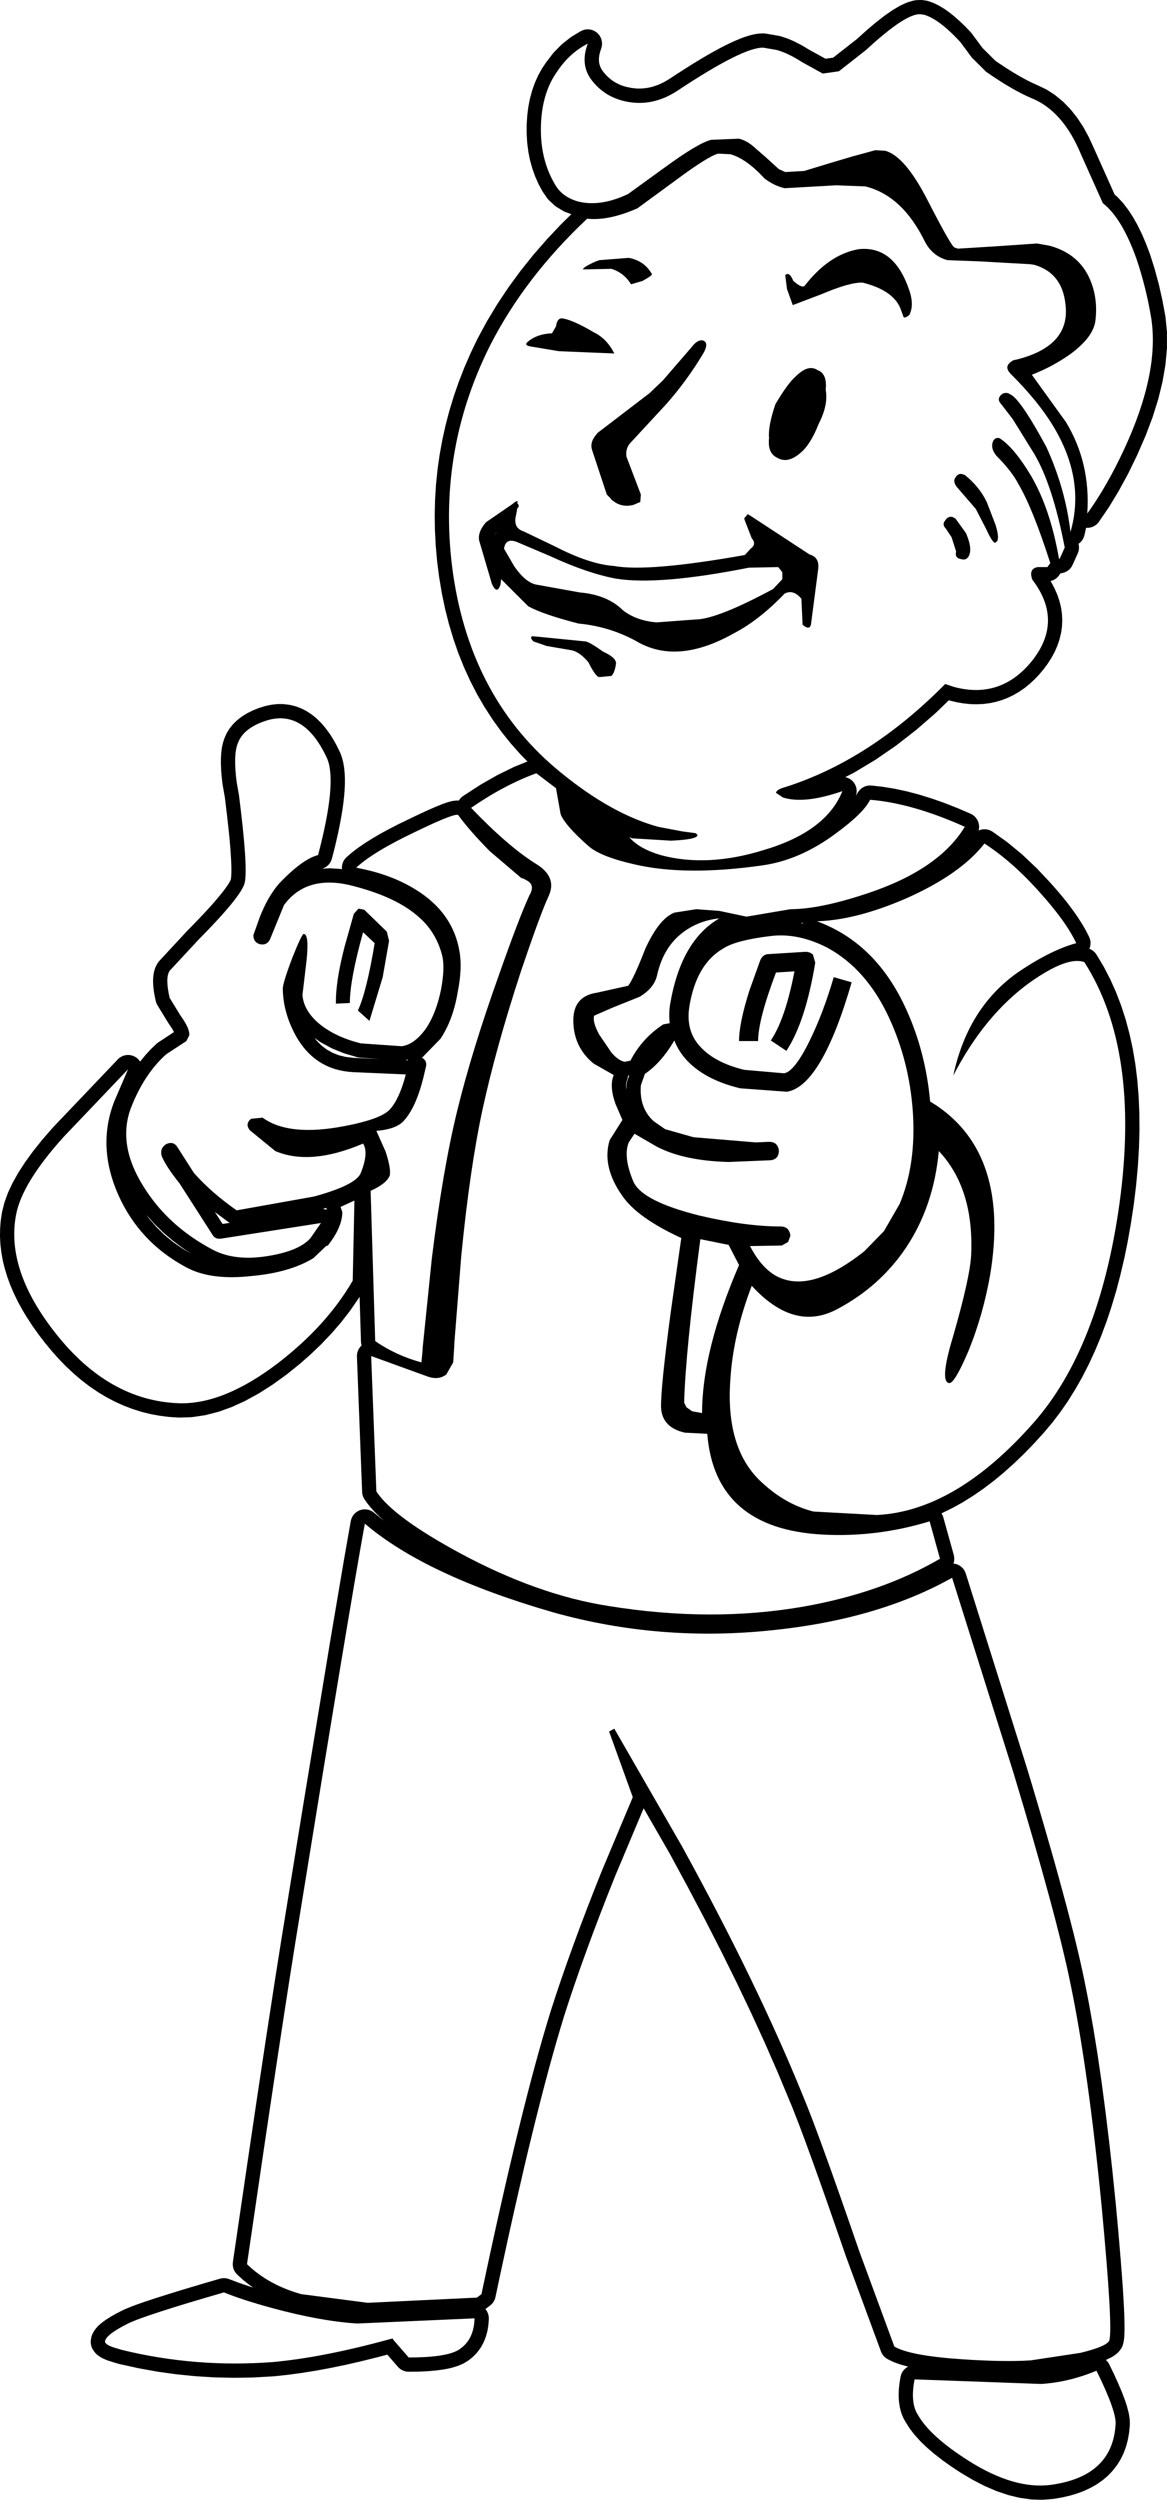 <?xml version="1.0" encoding="UTF-8"?>
<svg xmlns="http://www.w3.org/2000/svg" xmlns:xlink="http://www.w3.org/1999/xlink" width="28.027mm" height="60.006mm" viewBox="-349.064 84.453 28.027 60.006">
    <path transform="matrix(-1,0,0,1,0,0)" style="stroke:none;fill:#000000;fill-rule:evenodd" d="M327.058,84.457L327.098,84.462L327.138,84.471L327.254,84.504L327.303,84.523L327.439,84.586L327.47,84.602L327.625,84.695L327.646,84.708L327.82,84.83L327.834,84.84L328.028,84.992L328.039,85L328.252,85.181L328.26,85.188L328.484,85.39L329.055,85.837L329.238,85.863L329.632,85.646L329.794,85.548L329.813,85.538L329.971,85.456L329.994,85.445L330.141,85.381L330.171,85.371L330.307,85.326L330.355,85.314L330.675,85.259L330.715,85.255L330.745,85.255L330.81,85.257L330.848,85.26L330.921,85.271L330.949,85.276L331.031,85.295L331.052,85.301L331.143,85.329L331.16,85.334L331.259,85.37L331.273,85.375L331.38,85.419L331.391,85.424L331.508,85.476L331.517,85.481L331.642,85.541L331.65,85.545L331.783,85.614L331.789,85.618L331.931,85.695L331.937,85.698L332.087,85.783L332.092,85.786L332.251,85.88L332.255,85.883L332.423,85.985L332.427,85.987L332.603,86.098L332.606,86.1L332.791,86.219L332.794,86.22L332.98,86.343L333.119,86.425L333.251,86.487L333.379,86.532L333.507,86.562L333.634,86.577L333.764,86.579L333.894,86.565L334.031,86.537L334.116,86.511L334.199,86.477L334.277,86.437L334.348,86.394L334.417,86.341L334.48,86.284L334.543,86.216L334.597,86.148L334.63,86.093L334.654,86.039L334.67,85.982L334.679,85.924L334.68,85.861L334.673,85.789L334.655,85.708L334.622,85.606L334.612,85.567L334.606,85.527L334.606,85.486L334.61,85.446L334.618,85.406L334.632,85.368L334.65,85.332L334.672,85.297L334.697,85.266L334.727,85.238L334.759,85.214L334.794,85.194L334.831,85.178L334.87,85.166L334.91,85.159L334.951,85.157L334.991,85.16L335.031,85.167L335.07,85.18L335.107,85.196L335.125,85.206L335.331,85.33L335.367,85.355L335.556,85.504L335.589,85.534L335.761,85.709L335.788,85.741L335.942,85.942L335.955,85.96L336.043,86.092L336.058,86.117L336.136,86.258L336.148,86.284L336.215,86.433L336.225,86.459L336.281,86.617L336.288,86.641L336.333,86.808L336.339,86.832L336.373,87.007L336.377,87.03L336.4,87.214L336.402,87.235L336.414,87.427L336.415,87.448L336.416,87.649L336.415,87.67L336.404,87.864L336.402,87.887L336.378,88.075L336.375,88.098L336.339,88.28L336.333,88.304L336.285,88.479L336.278,88.503L336.218,88.671L336.208,88.696L336.136,88.858L336.125,88.882L336.041,89.037L336.021,89.069L335.924,89.209L335.898,89.241L335.875,89.265L335.75,89.381L335.719,89.406L335.694,89.423L335.541,89.515L335.505,89.534L335.485,89.542L335.343,89.595L335.566,89.814L335.576,89.823L335.919,90.186L335.928,90.197L336.251,90.566L336.26,90.577L336.562,90.954L336.571,90.966L336.851,91.349L336.86,91.362L337.12,91.752L337.128,91.765L337.368,92.163L337.376,92.177L337.594,92.581L337.602,92.596L337.758,92.922L337.763,92.933L337.906,93.262L337.911,93.273L338.04,93.604L338.045,93.617L338.161,93.95L338.165,93.962L338.267,94.298L338.271,94.31L338.36,94.648L338.363,94.661L338.439,95.002L338.441,95.015L338.504,95.358L338.506,95.371L338.555,95.716L338.556,95.729L338.592,96.077L338.593,96.09L338.615,96.44L338.615,96.453L338.624,96.805L338.624,96.818L338.619,97.173L338.618,97.186L338.6,97.542L338.599,97.555L338.567,97.914L338.566,97.927L338.52,98.288L338.518,98.302L338.456,98.675L338.454,98.689L338.378,99.052L338.375,99.066L338.286,99.42L338.282,99.434L338.179,99.777L338.175,99.792L338.059,100.125L338.053,100.14L337.924,100.463L337.917,100.478L337.775,100.791L337.767,100.806L337.611,101.109L337.603,101.124L337.433,101.417L337.424,101.431L337.241,101.714L337.232,101.728L337.035,102.001L337.025,102.015L336.815,102.278L336.804,102.291L336.58,102.544L336.569,102.556L336.397,102.732L336.695,102.853L336.717,102.862L337.106,103.052L337.126,103.063L337.52,103.287L337.537,103.298L337.936,103.557L337.969,103.581L337.999,103.609L338.025,103.64L338.045,103.671L338.049,103.67L338.089,103.669L338.113,103.671L338.167,103.676L338.224,103.686L338.307,103.709L338.332,103.717L338.444,103.756L338.458,103.762L338.599,103.819L338.607,103.822L338.778,103.897L338.783,103.899L338.982,103.991L338.987,103.993L339.215,104.102L339.217,104.103L339.464,104.222L339.47,104.225L339.698,104.342L339.706,104.346L339.915,104.459L339.924,104.464L340.114,104.575L340.123,104.581L340.294,104.688L340.306,104.696L340.458,104.8L340.472,104.81L340.604,104.911L340.621,104.925L340.734,105.023L340.763,105.051L340.789,105.083L340.811,105.117L340.828,105.154L340.841,105.192L340.849,105.232L340.853,105.272L340.852,105.313L340.851,105.318L340.87,105.315L340.908,105.31L341.144,105.296L341.189,105.297L341.328,105.307L341.317,105.303L341.28,105.288L341.244,105.269L341.211,105.246L341.181,105.219L341.154,105.188L341.131,105.155L341.112,105.119L341.093,105.063L341.038,104.852L341.037,104.847L340.988,104.644L340.987,104.639L340.943,104.445L340.942,104.44L340.904,104.255L340.903,104.248L340.87,104.073L340.869,104.066L340.841,103.899L340.84,103.891L340.818,103.733L340.817,103.723L340.8,103.574L340.799,103.564L340.788,103.424L340.787,103.412L340.781,103.281L340.781,103.267L340.781,103.145L340.781,103.129L340.786,103.016L340.788,102.997L340.798,102.893L340.801,102.871L340.817,102.776L340.822,102.75L340.844,102.664L340.853,102.634L340.879,102.557L340.895,102.519L340.968,102.37L340.976,102.354L341.051,102.217L341.062,102.2L341.14,102.075L341.153,102.057L341.235,101.945L341.251,101.925L341.335,101.825L341.355,101.804L341.443,101.717L341.466,101.695L341.557,101.62L341.586,101.599L341.68,101.537L341.712,101.518L341.809,101.468L341.846,101.452L341.945,101.414L341.984,101.402L342.088,101.377L342.128,101.37L342.234,101.357L342.274,101.354L342.383,101.354L342.421,101.356L342.533,101.368L342.567,101.374L342.682,101.399L342.714,101.407L342.832,101.444L342.856,101.452L342.975,101.5L342.999,101.511L343.106,101.563L343.133,101.578L343.229,101.636L343.257,101.655L343.341,101.718L343.37,101.743L343.443,101.811L343.472,101.843L343.532,101.916L343.559,101.953L343.607,102.032L343.63,102.074L343.667,102.158L343.678,102.188L343.703,102.263L343.713,102.299L343.732,102.385L343.737,102.415L343.749,102.513L343.751,102.536L343.758,102.646L343.758,102.665L343.759,102.786L343.758,102.802L343.753,102.935L343.752,102.948L343.741,103.093L343.739,103.104L343.722,103.261L343.719,103.282L343.665,103.587L343.615,103.996L343.574,104.362L343.557,104.528L343.543,104.68L343.543,104.683L343.543,104.684L343.531,104.828L343.522,104.961L343.515,105.078L343.515,105.082L343.514,105.083L343.51,105.193L343.507,105.283L343.507,105.371L343.509,105.44L343.512,105.5L343.517,105.541L343.52,105.562L343.523,105.569L343.529,105.586L343.547,105.62L343.573,105.665L343.608,105.717L343.654,105.782L343.704,105.849L343.766,105.927L343.837,106.012L343.918,106.108L344.001,106.201L344.098,106.308L344.098,106.308L344.198,106.415L344.31,106.532L344.427,106.654L344.555,106.784L344.562,106.791L345.241,107.523L345.266,107.555L345.293,107.597L345.317,107.644L345.334,107.681L345.341,107.701L345.359,107.757L345.37,107.806L345.38,107.872L345.384,107.91L345.388,107.987L345.388,108.016L345.384,108.102L345.383,108.125L345.372,108.221L345.37,108.24L345.352,108.346L345.349,108.361L345.325,108.477L345.314,108.516L345.299,108.553L345.282,108.585L345.019,109.014L345.011,109.026L344.925,109.154L344.886,109.228L345.261,109.474L345.294,109.498L345.31,109.513L345.439,109.636L345.455,109.653L345.577,109.786L345.591,109.803L345.698,109.937L345.717,109.91L345.743,109.88L345.773,109.853L345.806,109.829L345.842,109.81L345.88,109.795L345.919,109.784L345.959,109.778L345.999,109.777L346.04,109.781L346.079,109.789L346.118,109.802L346.154,109.82L346.189,109.842L346.22,109.867L346.236,109.884L347.79,111.515L347.8,111.526L348.036,111.797L348.045,111.807L348.254,112.068L348.264,112.08L348.446,112.33L348.457,112.345L348.612,112.584L348.623,112.602L348.752,112.83L348.764,112.853L348.866,113.07L348.878,113.099L348.953,113.305L348.963,113.34L349.012,113.535L349.018,113.565L349.043,113.732L349.046,113.756L349.06,113.924L349.061,113.947L349.064,114.116L349.064,114.139L349.055,114.31L349.053,114.333L349.033,114.505L349.03,114.527L348.999,114.701L348.995,114.721L348.952,114.897L348.946,114.916L348.892,115.093L348.886,115.111L348.821,115.29L348.814,115.306L348.737,115.487L348.73,115.502L348.642,115.684L348.635,115.698L348.535,115.881L348.528,115.894L348.417,116.079L348.409,116.09L348.287,116.277L348.28,116.287L348.146,116.475L348.139,116.485L347.994,116.674L347.987,116.683L347.825,116.879L347.816,116.89L347.652,117.074L347.641,117.085L347.474,117.257L347.462,117.268L347.291,117.427L347.279,117.438L347.105,117.586L347.091,117.597L346.914,117.732L346.899,117.743L346.718,117.865L346.702,117.876L346.518,117.986L346.501,117.996L346.314,118.094L346.296,118.103L346.106,118.189L346.086,118.197L345.893,118.271L345.873,118.278L345.676,118.34L345.656,118.346L345.456,118.395L345.435,118.4L345.232,118.437L345.212,118.44L345.005,118.466L344.985,118.467L344.775,118.481L344.742,118.481L344.471,118.472L344.433,118.468L344.155,118.427L344.12,118.42L343.835,118.347L343.804,118.338L343.511,118.233L343.485,118.222L343.184,118.085L343.162,118.073L342.854,117.904L342.835,117.893L342.52,117.692L342.504,117.681L342.181,117.448L342.167,117.437L341.885,117.21L341.873,117.201L341.608,116.968L341.596,116.957L341.347,116.719L341.336,116.707L341.104,116.463L341.093,116.451L340.877,116.201L340.866,116.187L340.668,115.932L340.657,115.917L340.476,115.656L340.466,115.641L340.428,115.58L340.395,116.655L340.392,116.696L340.383,116.735L340.379,116.749L340.404,116.774L340.429,116.806L340.451,116.84L340.468,116.877L340.481,116.915L340.489,116.955L340.492,116.995L340.492,117.018L340.367,120.266L340.363,120.307L340.355,120.346L340.341,120.385L340.324,120.421L340.306,120.449L340.253,120.526L340.239,120.544L340.176,120.623L340.163,120.638L340.09,120.72L340.079,120.732L339.997,120.815L339.986,120.826L339.893,120.912L339.884,120.92L339.839,120.959L339.901,120.912L340.085,120.762L340.117,120.738L340.153,120.718L340.19,120.703L340.229,120.692L340.27,120.686L340.31,120.684L340.35,120.687L340.39,120.696L340.429,120.708L340.465,120.726L340.5,120.747L340.531,120.772L340.56,120.801L340.585,120.833L340.606,120.868L340.622,120.905L340.635,120.943L340.64,120.967L340.813,121.952L340.813,121.954L341.131,123.829L341.131,123.83L341.793,127.848L341.793,127.849L342.315,131.063L342.315,131.064L342.437,131.836L342.438,131.837L342.647,133.198L342.648,133.199L342.89,134.806L342.89,134.806L343.164,136.658L343.164,136.658L343.471,138.754L343.474,138.795L343.473,138.835L343.467,138.875L343.456,138.914L343.441,138.952L343.421,138.987L343.397,139.02L343.362,139.058L343.229,139.178L343.211,139.194L343.07,139.305L343.051,139.319L342.982,139.366L343.068,139.339L343.332,139.249L343.564,139.161L343.603,139.149L343.642,139.141L343.683,139.138L343.723,139.141L343.782,139.152L344.237,139.285L344.239,139.286L344.645,139.407L344.648,139.408L345.007,139.518L345.01,139.519L345.322,139.618L345.326,139.619L345.59,139.707L345.595,139.708L345.709,139.748L345.713,139.749L345.815,139.786L345.819,139.788L345.91,139.822L345.916,139.824L345.994,139.856L346.002,139.859L346.069,139.887L346.08,139.892L346.134,139.918L346.146,139.924L346.276,139.991L346.287,139.997L346.4,140.061L346.414,140.07L346.509,140.13L346.528,140.143L346.606,140.2L346.631,140.22L346.692,140.273L346.724,140.305L346.767,140.355L346.792,140.388L346.808,140.414L346.834,140.461L346.852,140.497L346.865,140.536L346.87,140.559L346.879,140.603L346.884,140.643L346.885,140.683L346.881,140.724L346.873,140.763L346.86,140.802L346.842,140.838L346.827,140.863L346.799,140.904L346.774,140.936L346.746,140.965L346.712,140.992L346.656,141.031L346.622,141.052L346.599,141.063L346.516,141.1L346.481,141.114L346.37,141.149L346.364,141.151L346.225,141.193L346.201,141.199L345.76,141.297L345.746,141.3L345.302,141.38L345.289,141.383L344.842,141.445L344.828,141.447L344.379,141.492L344.366,141.493L343.913,141.521L343.9,141.521L343.445,141.531L343.432,141.531L342.975,141.523L342.961,141.522L342.502,141.496L342.485,141.495L342.174,141.462L342.164,141.461L341.841,141.418L341.833,141.417L341.497,141.363L341.489,141.362L341.141,141.298L341.134,141.297L340.774,141.222L340.768,141.221L340.396,141.136L340.389,141.134L340.005,141.039L339.999,141.038L339.762,140.975L339.507,141.268L339.479,141.297L339.447,141.323L339.413,141.344L339.376,141.361L339.338,141.374L339.298,141.383L339.244,141.386L339.015,141.383L339.004,141.383L338.796,141.373L338.782,141.372L338.596,141.356L338.579,141.354L338.414,141.331L338.393,141.328L338.249,141.299L338.221,141.292L338.099,141.256L338.063,141.243L337.962,141.201L337.916,141.178L337.836,141.129L337.799,141.104L337.721,141.041L337.688,141.011L337.62,140.94L337.591,140.905L337.532,140.826L337.508,140.789L337.46,140.701L337.442,140.663L337.404,140.567L337.391,140.53L337.363,140.426L337.355,140.392L337.337,140.28L337.333,140.248L337.325,140.128L337.324,140.087L337.329,140.047L337.338,140.007L337.352,139.969L337.37,139.933L337.392,139.899L337.407,139.881L337.406,139.88L337.295,139.797L337.264,139.771L337.236,139.742L337.212,139.709L337.192,139.674L337.177,139.636L337.165,139.594L337.048,139.042L336.933,138.51L336.82,137.992L336.708,137.493L336.598,137.01L336.49,136.544L336.491,136.544L336.385,136.097L336.385,136.097L336.28,135.664L336.177,135.249L336.076,134.851L336.076,134.851L335.977,134.47L335.88,134.106L335.784,133.76L335.691,133.433L335.598,133.117L335.51,132.828L335.388,132.452L335.258,132.068L335.12,131.671L334.972,131.262L334.817,130.841L334.652,130.407L334.479,129.961L334.3,129.51L333.606,127.86L332.985,128.939L332.547,129.748L332.129,130.54L331.736,131.309L331.362,132.065L331.013,132.797L330.69,133.504L330.385,134.201L330.056,134.99L330.004,135.12L329.883,135.43L329.743,135.802L329.584,136.237L329.405,136.734L329.207,137.293L329.207,137.293L328.875,138.248L328.875,138.248L328.754,138.598L328.752,138.605L327.906,140.9L327.89,140.937L327.869,140.972L327.845,141.004L327.817,141.033L327.785,141.059L327.737,141.088L327.629,141.141L327.594,141.157L327.459,141.205L327.433,141.214L327.272,141.258L327.252,141.263L327.28,141.278L327.313,141.301L327.343,141.328L327.37,141.359L327.393,141.392L327.411,141.428L327.426,141.466L327.437,141.513L327.46,141.65L327.463,141.671L327.476,141.8L327.478,141.824L327.482,141.944L327.481,141.973L327.476,142.084L327.472,142.116L327.457,142.219L327.45,142.257L327.425,142.351L327.412,142.391L327.378,142.476L327.357,142.519L327.313,142.595L327.304,142.61L327.222,142.739L327.204,142.765L327.102,142.897L327.084,142.917L326.963,143.05L326.947,143.067L326.806,143.202L326.792,143.215L326.631,143.353L326.618,143.363L326.438,143.503L326.427,143.512L326.227,143.654L326.217,143.661L325.998,143.805L325.985,143.813L325.711,143.976L325.692,143.986L325.425,144.124L325.404,144.134L325.144,144.245L325.118,144.255L324.865,144.341L324.836,144.349L324.59,144.409L324.557,144.415L324.318,144.448L324.281,144.452L324.049,144.459L324.01,144.458L323.785,144.44L323.755,144.437L323.577,144.407L323.558,144.403L323.391,144.365L323.369,144.36L323.213,144.313L323.19,144.306L323.045,144.252L323.02,144.241L322.886,144.179L322.86,144.166L322.737,144.096L322.71,144.079L322.598,144L322.571,143.98L322.469,143.893L322.445,143.87L322.354,143.775L322.331,143.748L322.251,143.645L322.23,143.616L322.161,143.505L322.144,143.474L322.086,143.355L322.073,143.324L322.026,143.197L322.016,143.166L321.98,143.031L321.974,143.002L321.949,142.858L321.945,142.831L321.931,142.679L321.929,142.642L321.931,142.555L321.935,142.507L321.952,142.399L321.959,142.367L321.992,142.238L321.998,142.217L322.047,142.067L322.053,142.052L322.118,141.88L322.122,141.869L322.204,141.676L322.208,141.668L322.305,141.454L322.308,141.447L322.422,141.212L322.441,141.177L322.465,141.144L322.493,141.114L322.506,141.103L322.489,141.095L322.411,141.059L322.381,141.044L322.321,141.008L322.278,140.978L322.234,140.943L322.205,140.915L322.177,140.883L322.151,140.848L322.129,140.814L322.11,140.778L322.093,140.725L322.082,140.682L322.074,140.64L322.066,140.576L322.064,140.554L322.059,140.469L322.059,140.456L322.057,140.349L322.057,140.34L322.058,140.212L322.058,140.206L322.062,140.058L322.062,140.053L322.069,139.883L322.069,139.879L322.079,139.689L322.079,139.686L322.092,139.474L322.092,139.471L322.107,139.239L322.108,139.236L322.126,138.982L322.127,138.981L322.148,138.706L322.148,138.704L322.2,138.091L322.2,138.088L322.264,137.391L322.264,137.387L322.346,136.587L322.346,136.584L322.431,135.821L322.432,135.818L322.52,135.092L322.521,135.089L322.612,134.401L322.613,134.397L322.708,133.747L322.709,133.742L322.808,133.13L322.809,133.124L322.911,132.549L322.912,132.543L323.018,132.006L323.019,132.002L323.063,131.791L323.064,131.787L323.114,131.562L323.115,131.558L323.17,131.319L323.171,131.317L323.231,131.063L323.232,131.061L323.298,130.793L323.299,130.791L323.371,130.509L323.372,130.507L323.449,130.211L323.45,130.209L323.533,129.9L323.533,129.898L323.622,129.574L323.622,129.572L323.716,129.234L323.716,129.232L323.816,128.88L323.816,128.879L323.922,128.512L323.922,128.511L324.032,128.131L324.033,128.129L324.149,127.734L324.149,127.733L324.271,127.324L324.271,127.323L324.399,126.9L324.4,126.896L325.87,122.224L325.885,122.186L325.904,122.15L325.926,122.117L325.953,122.086L325.983,122.059L326.016,122.036L326.052,122.016L326.09,122.001L326.129,121.991L326.166,121.985L326.155,121.952L326.148,121.912L326.146,121.872L326.148,121.831L326.158,121.778L326.408,120.88L326.421,120.842L326.438,120.806L326.454,120.78L326.44,120.774L326.206,120.66L326.189,120.652L325.955,120.522L325.94,120.513L325.707,120.368L325.693,120.359L325.459,120.198L325.447,120.189L325.214,120.013L325.202,120.004L324.969,119.812L324.959,119.803L324.726,119.595L324.716,119.587L324.484,119.363L324.475,119.355L324.243,119.116L324.235,119.108L324.003,118.853L323.994,118.843L323.799,118.612L323.788,118.599L323.602,118.354L323.592,118.341L323.414,118.083L323.406,118.07L323.237,117.799L323.229,117.786L323.068,117.501L323.062,117.488L322.91,117.191L322.904,117.178L322.761,116.867L322.756,116.855L322.621,116.531L322.617,116.519L322.491,116.182L322.487,116.171L322.37,115.82L322.367,115.809L322.258,115.445L322.255,115.435L322.156,115.057L322.154,115.048L322.063,114.657L322.06,114.648L321.978,114.244L321.977,114.235L321.903,113.817L321.902,113.809L321.837,113.379L321.835,113.369L321.78,112.915L321.779,112.906L321.738,112.464L321.737,112.454L321.711,112.025L321.71,112.014L321.698,111.597L321.698,111.585L321.701,111.181L321.701,111.168L321.718,110.776L321.719,110.763L321.75,110.383L321.751,110.369L321.797,110.002L321.799,109.987L321.859,109.632L321.862,109.616L321.937,109.274L321.941,109.258L322.029,108.927L322.034,108.91L322.138,108.592L322.144,108.575L322.262,108.269L322.269,108.252L322.401,107.958L322.41,107.941L322.556,107.659L322.566,107.642L322.727,107.373L322.75,107.339L322.777,107.309L322.807,107.282L322.84,107.258L322.875,107.239L322.901,107.228L322.889,107.196L322.879,107.157L322.874,107.117L322.873,107.076L322.878,107.036L322.887,106.996L322.9,106.958L322.91,106.937L322.978,106.803L322.986,106.788L323.066,106.649L323.074,106.636L323.166,106.492L323.173,106.48L323.277,106.331L323.284,106.321L323.399,106.167L323.405,106.158L323.532,105.998L323.538,105.991L323.677,105.826L323.682,105.82L323.832,105.65L323.84,105.642L324.167,105.293L324.182,105.279L324.513,104.967L324.53,104.952L324.865,104.676L324.884,104.661L325.222,104.421L325.256,104.4L325.293,104.383L325.332,104.37L325.371,104.362L325.412,104.358L325.452,104.36L325.492,104.366L325.531,104.377L325.561,104.389L325.56,104.386L325.553,104.346L325.549,104.306L325.551,104.265L325.558,104.225L325.569,104.186L325.585,104.149L325.605,104.114L325.629,104.081L325.656,104.051L325.688,104.025L325.721,104.003L325.757,103.985L326.068,103.851L326.079,103.847L326.383,103.728L326.394,103.723L326.69,103.62L326.703,103.616L326.991,103.527L327.005,103.523L327.285,103.449L327.3,103.446L327.573,103.387L327.59,103.384L327.855,103.341L327.872,103.338L328.129,103.31L328.17,103.308L328.21,103.311L328.25,103.318L328.289,103.33L328.326,103.347L328.361,103.368L328.393,103.393L328.422,103.421L328.447,103.453L328.466,103.482L328.503,103.549L328.509,103.557L328.498,103.518L328.491,103.478L328.49,103.437L328.493,103.397L328.501,103.357L328.513,103.319L328.53,103.282L328.552,103.247L328.577,103.216L328.605,103.187L328.637,103.162L328.672,103.141L328.709,103.124L328.747,103.112L328.764,103.108L328.552,102.999L328.533,102.988L328.049,102.697L328.031,102.686L327.555,102.358L327.539,102.347L327.07,101.982L327.055,101.97L326.593,101.569L326.581,101.557L326.276,101.263L326.265,101.267L326.235,101.275L326.094,101.308L326.073,101.313L325.935,101.336L325.912,101.339L325.778,101.353L325.754,101.355L325.622,101.359L325.596,101.358L325.468,101.353L325.441,101.351L325.316,101.335L325.289,101.331L325.166,101.305L325.139,101.299L325.02,101.264L324.993,101.255L324.877,101.21L324.851,101.199L324.738,101.145L324.714,101.132L324.604,101.068L324.582,101.054L324.474,100.98L324.454,100.966L324.35,100.882L324.332,100.867L324.231,100.773L324.215,100.758L324.117,100.655L324.103,100.64L324.008,100.527L323.993,100.508L323.905,100.389L323.893,100.37L323.816,100.251L323.804,100.229L323.739,100.109L323.727,100.085L323.675,99.965L323.664,99.937L323.623,99.817L323.615,99.787L323.586,99.667L323.579,99.636L323.562,99.515L323.559,99.482L323.553,99.361L323.553,99.328L323.559,99.207L323.562,99.174L323.579,99.053L323.585,99.022L323.615,98.901L323.623,98.871L323.664,98.75L323.674,98.723L323.727,98.601L323.738,98.578L323.802,98.455L323.815,98.434L323.835,98.401L323.829,98.4L323.79,98.388L323.753,98.372L323.718,98.351L323.686,98.326L323.657,98.298L323.63,98.265L323.594,98.215L323.592,98.215L323.552,98.209L323.512,98.199L323.475,98.184L323.439,98.165L323.406,98.142L323.375,98.115L323.348,98.085L323.325,98.052L323.305,98.013L323.18,97.737L323.166,97.699L323.156,97.659L323.151,97.619L323.151,97.579L323.157,97.527L323.162,97.506L323.135,97.486L323.105,97.459L323.079,97.428L323.057,97.394L323.039,97.357L323.02,97.3L322.98,97.123L322.975,97.123L322.934,97.123L322.894,97.119L322.855,97.11L322.817,97.096L322.78,97.078L322.747,97.056L322.716,97.029L322.688,97L322.669,96.974L322.436,96.633L322.426,96.618L322.201,96.246L322.193,96.232L321.974,95.83L321.967,95.817L321.756,95.383L321.75,95.37L321.555,94.921L321.548,94.905L321.385,94.474L321.379,94.455L321.249,94.04L321.243,94.019L321.146,93.621L321.141,93.597L321.075,93.214L321.072,93.187L321.039,92.821L321.038,92.791L321.038,92.441L321.039,92.408L321.072,92.075L321.076,92.046L321.145,91.67L321.148,91.657L321.231,91.29L321.234,91.276L321.331,90.917L321.335,90.903L321.446,90.553L321.453,90.535L321.541,90.303L321.547,90.289L321.638,90.075L321.645,90.06L321.741,89.866L321.75,89.848L321.849,89.673L321.86,89.654L321.963,89.497L321.978,89.476L322.084,89.338L322.103,89.315L322.213,89.197L322.238,89.172L322.295,89.122L322.791,88.014L322.792,88.013L322.905,87.765L322.916,87.743L323.038,87.518L323.052,87.494L323.185,87.292L323.203,87.267L323.346,87.088L323.368,87.062L323.521,86.905L323.549,86.88L323.711,86.747L323.743,86.723L323.915,86.612L323.952,86.592L324.135,86.504L324.144,86.5L324.257,86.45L324.369,86.395L324.49,86.331L324.612,86.262L324.75,86.18L324.883,86.096L325.034,85.997L325.159,85.912L325.466,85.607L325.728,85.254L325.756,85.221L325.878,85.093L325.887,85.084L326.006,84.97L326.017,84.96L326.131,84.858L326.144,84.847L326.254,84.759L326.27,84.747L326.375,84.672L326.396,84.659L326.497,84.598L326.522,84.584L326.619,84.536L326.652,84.522L326.744,84.488L326.783,84.476L326.807,84.471L326.89,84.457L326.931,84.453L326.961,84.453L327.058,84.457zM339.266,109.903L339.266,109.906L339.303,109.902L339.333,109.9L339.269,109.887L339.268,109.887L339.266,109.903zM341.223,113.478L341.219,113.497L341.22,113.496L341.258,113.482L341.298,113.473L341.313,113.472L341.226,113.446L341.223,113.478zM329.781,106.617L329.78,106.625L329.824,106.614L329.841,106.611L329.782,106.606L329.781,106.617zM333.996,110.394L334.008,110.433L334.014,110.473L334.016,110.496L334.019,110.608L334.02,110.602L334.027,110.543L334.027,110.491L334.024,110.452L334.017,110.418L334,110.371L333.989,110.332L333.983,110.292L333.982,110.275L333.953,110.269L333.996,110.394zM345.548,113.615L345.364,113.821L345.348,113.838L345.15,114.032L345.133,114.048L344.919,114.23L344.901,114.244L344.672,114.415L344.654,114.427L344.472,114.546L344.675,114.429L344.904,114.27L345.116,114.096L345.307,113.909L345.484,113.704L345.548,113.615L345.548,113.615zM343.892,113.555L343.878,113.566L343.585,113.783L343.551,113.805L343.547,113.807L343.719,113.834L343.905,113.544L343.892,113.555zM341.389,109.456L341.353,109.478L341.117,109.606L341.083,109.623L340.82,109.73L340.788,109.741L340.497,109.827L340.457,109.836L340.423,109.841L339.937,109.874L340.565,109.847L340.756,109.825L340.92,109.786L341.07,109.728L341.208,109.652L341.336,109.557L341.453,109.442L341.511,109.369L341.389,109.456zM331.565,114.336L331.315,114.82C331.907,116.193,332.203,117.378,332.203,118.373L332.439,118.331L332.577,118.235L332.633,118.124C332.614,117.332,332.485,116.023,332.244,114.199L331.565,114.336zM334.671,109.291C334.783,109.088,334.824,108.936,334.796,108.835L334.352,108.641L333.7,108.379C333.469,108.24,333.331,108.07,333.284,107.867C333.173,107.36,332.924,106.987,332.536,106.748C332.313,106.609,332.064,106.526,331.787,106.498C332.397,106.849,332.79,107.527,332.965,108.53C332.993,108.678,332.998,108.84,332.98,109.015L333.132,109.042C333.474,109.263,333.737,109.554,333.923,109.913L334.061,109.941C334.163,109.922,334.269,109.849,334.38,109.719L334.671,109.291zM343.686,139.481C343.39,139.602,343.007,139.726,342.535,139.855C341.758,140.067,341.074,140.191,340.482,140.228L337.667,140.104C337.676,140.435,337.791,140.68,338.014,140.836C338.199,140.975,338.61,141.043,339.249,141.043L339.609,140.629L339.637,140.588L339.692,140.601C340.765,140.896,341.708,141.081,342.521,141.154C343.751,141.246,344.953,141.15,346.127,140.864L346.266,140.823C346.432,140.776,346.524,140.726,346.543,140.67C346.543,140.56,346.358,140.412,345.988,140.228C345.729,140.099,344.962,139.85,343.686,139.481zM322.731,141.361C322.407,142.016,322.255,142.445,322.272,142.647C322.319,143.477,322.832,143.961,323.812,144.099C324.404,144.181,325.07,143.988,325.81,143.518C326.419,143.131,326.822,142.767,327.016,142.426C327.145,142.232,327.173,141.946,327.099,141.569L324.062,141.679C323.618,141.652,323.174,141.546,322.731,141.361zM338.055,104.024C337.889,104.255,337.639,104.541,337.306,104.881L336.543,105.531L336.488,105.545L336.391,105.6C336.271,105.674,336.257,105.789,336.35,105.946C336.516,106.305,336.761,106.946,337.085,107.867C337.519,109.083,337.852,110.167,338.083,111.115C338.314,112.056,338.518,113.24,338.694,114.669L338.915,116.825L338.915,116.867L338.943,117.157C339.35,117.046,339.72,116.876,340.053,116.645L340.163,113.038C339.914,112.927,339.761,112.807,339.706,112.678C339.678,112.577,339.71,112.383,339.803,112.097L340.025,111.599C339.701,111.572,339.479,111.489,339.359,111.35C339.146,111.111,338.98,110.715,338.859,110.162L338.832,110.052C338.814,109.959,338.846,109.89,338.929,109.844L338.485,109.388C338.282,109.083,338.143,108.706,338.069,108.255C337.995,107.877,337.982,107.559,338.027,107.301C338.13,106.674,338.481,106.176,339.082,105.807C339.479,105.559,339.955,105.384,340.51,105.282C340.233,105.024,339.752,104.734,339.068,104.411C338.421,104.098,338.083,103.969,338.055,104.024zM346.321,110.895C346.599,111.613,346.566,112.36,346.224,113.134C345.882,113.899,345.336,114.479,344.588,114.876C344.199,115.087,343.677,115.157,343.02,115.083C342.41,115.028,341.916,114.885,341.537,114.654L341.232,114.364L341.19,114.351C340.958,114.056,340.843,113.788,340.843,113.548L340.885,113.424L340.552,113.272L340.593,115.194C341.009,115.913,341.606,116.571,342.382,117.17C343.252,117.834,344.042,118.156,344.754,118.138C345.882,118.101,346.871,117.544,347.722,116.466C348.526,115.452,348.846,114.502,348.679,113.618C348.586,113.111,348.207,112.489,347.542,111.751L345.988,110.12L346.321,110.895zM330.594,106.927C330.141,106.863,329.674,106.955,329.193,107.203C328.565,107.544,328.07,108.107,327.709,108.89C327.386,109.591,327.196,110.342,327.141,111.143C327.085,111.982,327.191,112.72,327.459,113.355L327.834,114.005L328.306,114.489C329.073,115.097,329.711,115.322,330.22,115.166C330.544,115.074,330.821,114.807,331.052,114.364L330.289,114.351L330.136,114.267L330.081,114.116C330.1,113.968,330.178,113.894,330.317,113.894C330.872,113.894,331.523,113.807,332.272,113.631C333.188,113.401,333.715,113.13,333.853,112.816C334.02,112.419,334.056,112.106,333.964,111.876L333.825,111.668L333.299,111.973C332.864,112.203,332.286,112.327,331.565,112.346L330.552,112.304C330.423,112.286,330.358,112.208,330.358,112.069C330.377,111.931,330.456,111.862,330.594,111.862L330.913,111.876L332.411,111.751L333.091,111.558L333.368,111.365C333.599,111.153,333.7,110.867,333.673,110.507L333.576,110.231C333.317,110.056,333.081,109.789,332.868,109.429C332.804,109.604,332.697,109.77,332.549,109.927C332.253,110.231,331.833,110.447,331.288,110.577L330.164,110.66C329.609,110.567,329.092,109.692,328.61,108.033L329.041,107.909C329.207,108.48,329.401,108.991,329.623,109.443C329.864,109.932,330.067,110.189,330.233,110.217L331.19,110.134C331.644,110.024,331.985,109.849,332.217,109.609C332.476,109.351,332.572,109.019,332.508,108.614C332.397,107.932,332.124,107.466,331.689,107.218C331.486,107.088,331.121,106.992,330.594,106.927zM329.72,107.301L330.608,107.356C330.691,107.356,330.756,107.401,330.802,107.494L331.065,108.227C331.232,108.752,331.315,109.158,331.315,109.443L330.857,109.443C330.857,109.102,330.714,108.554,330.428,107.798L329.984,107.77C330.132,108.535,330.321,109.088,330.552,109.429L330.178,109.678C329.873,109.217,329.642,108.513,329.485,107.563L329.54,107.369C329.586,107.324,329.646,107.301,329.72,107.301zM342.729,101.771C342.092,101.54,341.582,101.84,341.204,102.669C341.046,103.056,341.121,103.826,341.425,104.978C341.675,105.043,341.985,105.269,342.355,105.655C342.54,105.867,342.697,106.139,342.826,106.471L342.979,106.9C342.979,107.019,342.924,107.093,342.812,107.121C342.701,107.139,342.623,107.098,342.577,106.996L342.244,106.18C341.893,105.702,341.37,105.54,340.677,105.697C339.918,105.881,339.354,106.144,338.985,106.485C338.717,106.724,338.536,107.028,338.443,107.397C338.398,107.591,338.407,107.858,338.471,108.199C338.546,108.577,338.666,108.89,338.832,109.139C339.017,109.397,339.211,109.54,339.414,109.567L340.399,109.499C340.806,109.397,341.138,109.241,341.398,109.028C341.648,108.816,341.781,108.586,341.8,108.337L341.703,107.521C341.657,107.088,341.68,106.872,341.772,106.872C341.8,106.872,341.888,107.056,342.036,107.425C342.184,107.811,342.262,108.061,342.272,108.171C342.272,108.549,342.17,108.927,341.966,109.305C341.661,109.858,341.204,110.153,340.593,110.189L339.318,110.244C339.419,110.632,339.544,110.908,339.692,111.074C339.84,111.249,340.265,111.397,340.968,111.516C341.772,111.646,342.369,111.567,342.757,111.282L343.034,111.309C343.136,111.392,343.145,111.484,343.062,111.586L342.452,112.084C341.888,112.323,341.185,112.263,340.344,111.904C340.251,112.051,340.27,112.286,340.399,112.609C340.473,112.802,340.848,112.991,341.522,113.175L343.381,113.507C343.788,113.222,344.13,112.922,344.407,112.609L344.796,112.001C344.86,111.89,344.953,111.862,345.073,111.917C345.175,111.982,345.212,112.074,345.184,112.194C345.119,112.36,344.976,112.581,344.754,112.857L343.964,114.088C343.917,114.171,343.844,114.203,343.741,114.184L341.356,113.811L341.606,114.171C341.781,114.374,342.114,114.517,342.604,114.599C343.149,114.692,343.603,114.641,343.964,114.447C344.676,114.069,345.225,113.567,345.614,112.94C346.039,112.268,346.141,111.636,345.919,111.047C345.707,110.503,345.424,110.074,345.073,109.761L344.588,109.443L344.518,109.305C344.509,109.194,344.579,109.038,344.727,108.835L344.99,108.406C345.064,108.084,345.064,107.867,344.99,107.757L344.31,107.024C343.608,106.315,343.233,105.854,343.187,105.642C343.132,105.402,343.177,104.701,343.325,103.54L343.381,103.222C343.436,102.789,343.428,102.481,343.353,102.296C343.27,102.066,343.062,101.89,342.729,101.771zM339.72,107.038L339.775,106.816L340.316,106.291L340.454,106.264L340.566,106.388L340.788,107.176C340.936,107.747,341.005,108.204,340.996,108.545L340.662,108.53C340.662,108.162,340.557,107.595,340.344,106.831L340.066,107.093C340.196,107.877,340.33,108.415,340.469,108.71L340.191,108.959L339.873,107.909L339.72,107.038zM321.773,90.657C321.616,91.118,321.496,91.601,321.413,92.108C321.284,92.975,321.5,94.016,322.064,95.233C322.342,95.831,322.638,96.347,322.952,96.781C322.896,95.97,323.068,95.237,323.466,94.582L324.283,93.449C323.951,93.32,323.641,93.154,323.355,92.951C322.994,92.684,322.795,92.422,322.758,92.164C322.712,91.804,322.754,91.472,322.883,91.169C323.059,90.753,323.382,90.482,323.854,90.352L324.159,90.298L325.171,90.367L326.059,90.422L326.142,90.394C326.198,90.367,326.415,89.984,326.794,89.246C327.154,88.546,327.492,88.155,327.806,88.072L328.042,88.058L328.597,88.21L329.11,88.362L329.748,88.556L330.205,88.583L330.358,88.514L330.677,88.224L330.996,87.947C331.098,87.865,331.204,87.809,331.315,87.782L331.981,87.809C332.184,87.855,332.564,88.081,333.118,88.486L333.978,89.109C334.422,89.321,334.824,89.38,335.184,89.289C335.443,89.214,335.628,89.076,335.739,88.873C335.979,88.468,336.091,87.993,336.072,87.449C336.054,86.924,335.919,86.491,335.67,86.151C335.476,85.865,335.235,85.648,334.948,85.5C335.069,85.823,335.046,86.104,334.879,86.344C334.685,86.611,334.431,86.786,334.116,86.869C333.664,86.989,333.224,86.911,332.799,86.634C331.745,85.934,331.056,85.588,330.733,85.597L330.413,85.652C330.238,85.699,330.034,85.795,329.804,85.943L329.304,86.219L328.916,86.164L328.264,85.652C327.617,85.054,327.178,84.768,326.946,84.796L326.863,84.809C326.623,84.883,326.336,85.099,326.003,85.459L325.726,85.833L325.379,86.178C324.954,86.473,324.589,86.685,324.283,86.813C323.784,87.016,323.391,87.464,323.104,88.155L322.578,89.33C322.272,89.569,322.004,90.012,321.773,90.657zM323.022,107.549C322.124,108.95,321.843,110.876,322.176,113.328C322.499,115.659,323.192,117.424,324.256,118.622C325.495,120.022,326.743,120.756,328.001,120.82L329.526,120.737C329.97,120.626,330.381,120.396,330.76,120.045C331.352,119.511,331.606,118.682,331.523,117.557C331.477,116.839,331.306,116.092,331.01,115.318C330.326,116.065,329.637,116.249,328.944,115.871C328.269,115.512,327.723,115.023,327.307,114.406C326.863,113.742,326.599,112.968,326.517,112.084C325.953,112.682,325.694,113.512,325.74,114.572C325.758,114.94,325.906,115.604,326.183,116.562C326.397,117.272,326.424,117.636,326.267,117.654C326.183,117.663,326.031,117.41,325.81,116.894C325.569,116.304,325.394,115.687,325.282,115.042C324.968,113.134,325.398,111.783,326.572,110.991L326.725,110.895C326.798,110.102,326.988,109.369,327.293,108.697C327.774,107.627,328.49,106.918,329.443,106.568C328.814,106.549,328.098,106.365,327.293,106.015C326.424,105.628,325.8,105.19,325.421,104.701C324.968,104.996,324.524,105.388,324.09,105.877C323.674,106.338,323.382,106.743,323.216,107.093C323.586,107.194,323.992,107.388,324.436,107.674C325.342,108.236,325.92,109.102,326.17,110.272C325.671,109.305,325.055,108.558,324.326,108.033C323.724,107.609,323.29,107.448,323.022,107.549zM336.183,103.015L335.711,103.374L335.6,103.997C335.527,104.181,335.3,104.439,334.921,104.771C334.727,104.936,334.367,105.079,333.839,105.199C333.016,105.393,331.99,105.402,330.76,105.227C330.16,105.144,329.573,104.891,328.999,104.466C328.546,104.135,328.269,103.863,328.167,103.651C327.492,103.706,326.734,103.922,325.893,104.3C326.309,104.983,327.081,105.512,328.209,105.89C328.976,106.148,329.6,106.278,330.081,106.278L331.135,106.457L331.787,106.319L332.341,106.278L332.868,106.36C333.109,106.453,333.34,106.738,333.562,107.218C333.756,107.715,333.895,108.014,333.978,108.116L334.727,108.282C335.106,108.337,335.295,108.558,335.295,108.945C335.295,109.369,335.134,109.715,334.81,109.982L334.324,110.259C334.399,110.434,334.384,110.664,334.283,110.95L334.116,111.337L334.422,111.821C334.551,112.244,334.45,112.692,334.116,113.162C333.876,113.512,333.404,113.848,332.702,114.171L332.952,115.926C333.118,117.161,333.196,117.935,333.188,118.248C333.169,118.562,332.98,118.76,332.619,118.843L332.078,118.871C331.957,120.391,331.033,121.198,329.304,121.29C328.435,121.336,327.58,121.23,326.738,120.972L326.489,121.87C327.422,122.414,328.514,122.797,329.762,123.018C331.241,123.276,332.804,123.271,334.45,123.004C335.578,122.829,336.761,122.41,337.999,121.746C339.091,121.156,339.766,120.658,340.025,120.253L340.15,117.004L338.777,117.502C338.61,117.557,338.467,117.539,338.346,117.447L338.18,117.157L338.153,116.742L338.153,116.701L337.986,114.599C337.847,113.189,337.676,112.014,337.473,111.074C337.26,110.097,336.955,109,336.558,107.784C336.243,106.853,336.022,106.25,335.892,105.973C335.744,105.66,335.846,105.397,336.197,105.186C336.641,104.909,337.159,104.462,337.75,103.845C337.214,103.476,336.691,103.199,336.183,103.015zM328.278,88.928C327.686,89.076,327.21,89.519,326.85,90.256C326.729,90.486,326.549,90.634,326.309,90.698L325.559,90.726L324.326,90.795L324.228,90.809C323.747,90.947,323.493,91.302,323.466,91.873C323.438,92.482,323.84,92.887,324.672,93.09C324.718,93.09,324.77,93.118,324.824,93.173C324.899,93.246,324.885,93.334,324.783,93.436C324.348,93.869,324.011,94.283,323.771,94.68C323.252,95.536,323.114,96.384,323.355,97.223C323.438,96.522,323.632,95.841,323.937,95.177C324.316,94.477,324.589,94.067,324.755,93.946L324.852,93.891C324.935,93.873,325,93.896,325.047,93.961C325.093,94.025,325.083,94.089,325.019,94.154L324.742,94.514L324.228,95.343C323.932,95.841,323.687,96.592,323.493,97.596L323.618,97.873L323.632,97.859C323.771,97.066,323.992,96.407,324.298,95.882C324.556,95.449,324.797,95.154,325.019,94.998L325.06,94.97C325.143,94.951,325.199,94.988,325.227,95.08C325.255,95.182,325.222,95.288,325.13,95.398C324.89,95.638,324.714,95.863,324.603,96.076C324.371,96.472,324.118,97.103,323.84,97.969L323.909,98.066L324.145,98.066C324.293,98.094,324.335,98.195,324.27,98.37C323.771,99.024,323.771,99.67,324.27,100.306C324.77,100.932,325.398,101.145,326.156,100.942L326.364,100.872C327.566,102.089,328.846,102.914,330.205,103.347C330.344,103.384,330.418,103.429,330.428,103.485L330.261,103.596C329.919,103.706,329.443,103.655,328.833,103.444C329.092,104.089,329.716,104.558,330.705,104.853C331.62,105.139,332.452,105.181,333.201,104.978C333.543,104.876,333.793,104.734,333.951,104.55L333.881,104.577L332.952,104.633C332.517,104.614,332.304,104.568,332.313,104.494L332.356,104.453L332.675,104.411L333.257,104.3C333.996,104.098,334.768,103.67,335.573,103.015C337.015,101.854,337.884,100.264,338.18,98.246C338.458,96.311,338.162,94.477,337.293,92.744C336.738,91.656,335.962,90.643,334.963,89.703C334.62,89.74,334.219,89.657,333.756,89.454L332.868,88.804C332.323,88.399,331.972,88.178,331.815,88.141L331.523,88.155C331.264,88.228,330.992,88.422,330.705,88.736C330.548,88.855,330.386,88.934,330.22,88.971L328.985,88.901L328.278,88.928zM326.183,96.864C326.258,96.845,326.318,96.873,326.364,96.947C326.419,97.011,326.415,97.075,326.35,97.14L326.211,97.348L326.101,97.693C326.128,97.794,326.091,97.854,325.99,97.873C325.87,97.91,325.795,97.854,325.767,97.707C325.749,97.596,325.782,97.444,325.865,97.25L326.114,96.905L326.183,96.864zM333.631,91.196C333.465,91.103,333.391,91.048,333.409,91.03C333.529,90.818,333.715,90.689,333.964,90.643L334.671,90.698C334.783,90.735,334.898,90.791,335.018,90.864L335.074,90.919L334.991,90.919L334.38,90.906C334.176,90.97,334.02,91.095,333.908,91.278L333.631,91.196zM325.893,95.854L325.934,95.841C326.008,95.813,326.068,95.836,326.114,95.91C326.17,95.984,326.151,96.071,326.059,96.172L325.629,96.67L325.379,97.154C325.287,97.357,325.218,97.467,325.171,97.485L325.116,97.444C325.079,97.38,325.093,97.246,325.158,97.043L325.366,96.504C325.486,96.255,325.662,96.039,325.893,95.854zM336.28,99.725C336.327,99.743,336.318,99.785,336.252,99.85L335.934,99.96L335.365,100.057C335.226,100.076,335.083,100.172,334.935,100.347C334.815,100.586,334.727,100.706,334.671,100.706L334.38,100.679C334.324,100.624,334.288,100.522,334.269,100.375C334.269,100.283,334.371,100.191,334.575,100.098C334.796,99.942,334.939,99.858,335.004,99.85L336.127,99.739L336.28,99.725zM335.808,92.454C336.04,92.463,336.23,92.527,336.378,92.648C336.46,92.712,336.438,92.753,336.308,92.772L335.642,92.883L334.311,92.938C334.431,92.698,334.598,92.527,334.81,92.426C335.152,92.224,335.407,92.113,335.573,92.094C335.647,92.094,335.693,92.159,335.711,92.288L335.808,92.454zM329.429,93.338C329.577,93.237,329.753,93.288,329.956,93.491C330.076,93.592,330.238,93.813,330.441,94.154C330.561,94.505,330.613,94.776,330.594,94.97C330.621,95.209,330.557,95.366,330.4,95.44C330.233,95.541,330.049,95.504,329.845,95.329C329.678,95.191,329.53,94.956,329.401,94.624C329.244,94.32,329.189,94.048,329.234,93.809C329.207,93.551,329.272,93.394,329.429,93.338zM327.21,91.472C327.45,90.717,327.862,90.371,328.445,90.435C328.916,90.518,329.346,90.809,329.734,91.306C329.771,91.362,329.864,91.325,330.012,91.196C330.076,91.039,330.141,90.993,330.205,91.058L330.164,91.389L330.025,91.777L329.332,91.514C328.878,91.321,328.55,91.229,328.347,91.237C327.83,91.366,327.52,91.592,327.418,91.914L327.362,92.067C327.335,92.085,327.289,92.067,327.224,92.012C327.15,91.864,327.145,91.684,327.21,91.472zM332.175,92.938C332.083,92.781,332.078,92.68,332.161,92.633C332.253,92.597,332.356,92.652,332.466,92.8L333.146,93.587L333.465,93.891L334.713,94.845L334.768,94.915C334.861,95.034,334.884,95.154,334.838,95.274L334.491,96.324L334.394,96.422L334.394,96.435L334.339,96.477C334.2,96.587,334.038,96.619,333.853,96.573L333.687,96.504L333.673,96.324L334.02,95.412C334.038,95.274,334.001,95.159,333.908,95.067L333.063,94.154C332.729,93.776,332.434,93.371,332.175,92.938zM331.037,96.836L331.107,96.795L331.163,96.864C331.19,96.882,331.195,96.91,331.176,96.947L331.01,97.375C330.927,97.467,330.936,97.551,331.037,97.624L331.176,97.776C332.729,98.052,333.779,98.14,334.324,98.038C334.713,98.011,335.184,97.854,335.739,97.568L336.488,97.209C336.664,97.154,336.724,97.02,336.668,96.808L336.641,96.656C336.595,96.619,336.595,96.578,336.641,96.532C336.613,96.458,336.655,96.467,336.766,96.559L337.39,96.988C337.528,97.145,337.583,97.292,337.556,97.43L337.251,98.467C337.167,98.652,337.098,98.656,337.043,98.481L337.029,98.356L336.835,98.55L336.378,99.006C336.146,99.135,335.744,99.273,335.171,99.421C334.68,99.467,334.223,99.605,333.798,99.835C333.141,100.232,332.356,100.172,331.44,99.656C331.033,99.444,330.626,99.126,330.22,98.702C330.081,98.629,329.947,98.67,329.817,98.827L329.789,99.449C329.66,99.559,329.59,99.54,329.581,99.393L329.415,98.121C329.388,97.928,329.457,97.808,329.623,97.762L331.037,96.836zM337.152,97.248L337.184,97.286L337.19,97.293L337.186,97.287L337.15,97.24L337.135,97.229L337.152,97.248zM332.369,99.324L333.299,99.393C333.622,99.365,333.89,99.269,334.103,99.103C334.352,98.855,334.699,98.712,335.143,98.674L336.211,98.481C336.378,98.435,336.543,98.292,336.71,98.052L336.959,97.624C336.932,97.43,336.812,97.384,336.599,97.485L335.85,97.803C335.249,98.08,334.723,98.26,334.269,98.343C333.585,98.454,332.521,98.366,331.08,98.08L330.372,98.066L330.275,98.191L330.275,98.356L330.497,98.592C331.403,99.08,332.027,99.324,332.369,99.324zM322.606,137.422C322.42,139.394,322.36,140.467,322.425,140.642C322.472,140.735,322.703,140.832,323.119,140.933L324.311,141.113C324.746,141.141,325.296,141.131,325.962,141.086C326.794,141.03,327.335,140.928,327.585,140.781L328.43,138.486C329.086,136.578,329.54,135.33,329.789,134.74C330.511,132.962,331.477,130.971,332.688,128.768L334.311,125.949L334.436,126.017L333.867,127.593L334.616,129.377C335.115,130.621,335.522,131.736,335.836,132.722C336.318,134.27,336.872,136.537,337.501,139.523L337.611,139.606L340.233,139.731L341.828,139.523C342.355,139.376,342.789,139.136,343.132,138.804C342.558,134.86,342.137,132.077,341.869,130.455C341.084,125.598,340.561,122.455,340.302,121.027C339.331,121.857,337.824,122.566,335.781,123.156C334.071,123.635,332.309,123.778,330.497,123.584C328.814,123.409,327.381,122.99,326.198,122.327L324.727,126.999C324.034,129.294,323.576,130.984,323.355,132.072C323.068,133.455,322.819,135.238,322.606,137.422z"/>
</svg>
